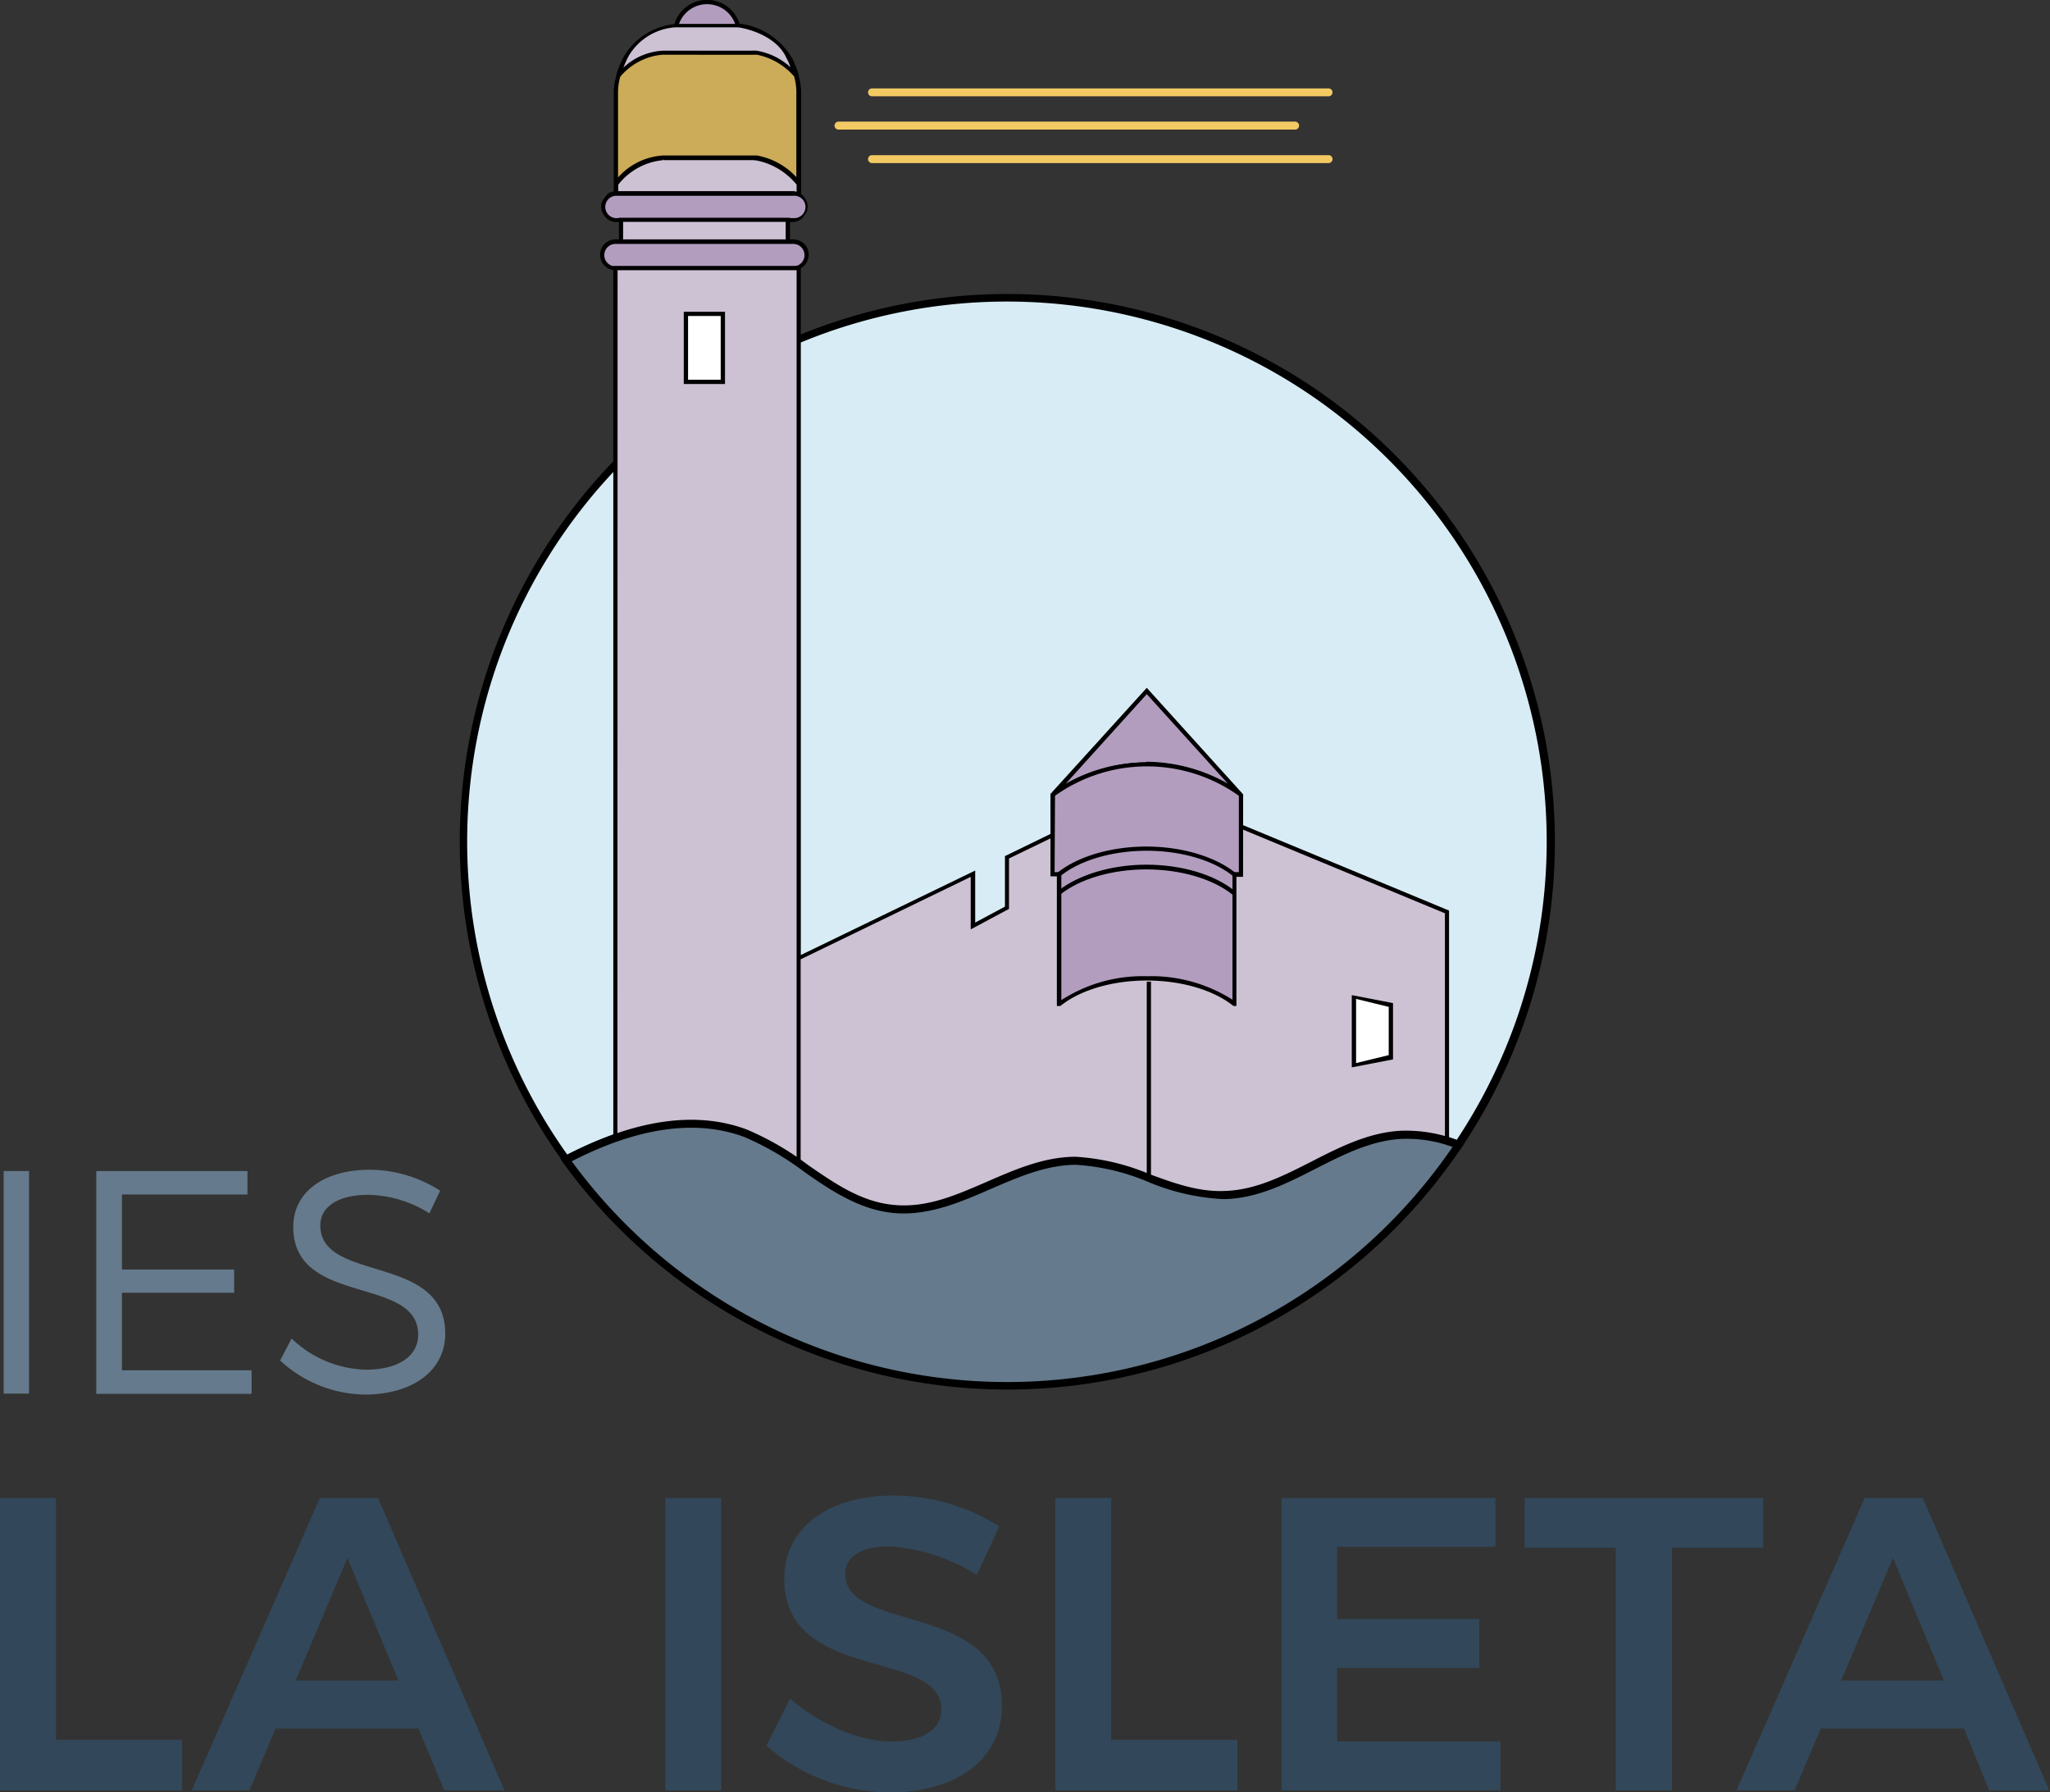 <svg xmlns="http://www.w3.org/2000/svg" viewBox="0 0 234.18 204.72"><rect x="0" y="0" width="234.18" height="204.72" fill="#333333" stroke="none"/><defs><style>.cls-1{fill:#324759;}.cls-2{fill:#657a8c;}.cls-3{fill:#d8ecf5;}.cls-4{fill:#f2c963;}.cls-5{fill:#b29dbf;}.cls-6{fill:#cdc2d3;}.cls-7{opacity:0.8;}.cls-8{fill:#fff;}</style></defs><title>Asset 1</title><g id="Layer_2" data-name="Layer 2"><g id="Capa_1" data-name="Capa 1"><path class="cls-1" d="M6.39,171.09v27.62H20.8v5.78H0v-33.4Z"/><path class="cls-1" d="M47.8,197.42H31.49l-3,7.07H21.9l14.64-33.4h6.64l14.45,33.4H50.76Zm-2.29-5.48-5.82-14-5.91,14Z"/><path class="cls-1" d="M82.39,171.09v33.4H76v-33.4Z"/><path class="cls-1" d="M101.56,176.62c-3,0-5,1.1-5,3.15,0,6.78,17.94,3.1,17.89,15.08,0,6.25-5.44,9.87-12.78,9.87a21.68,21.68,0,0,1-14.13-5.34L90.26,194c3.43,3,8,4.91,11.54,4.91s5.73-1.33,5.73-3.67c0-7-17.94-3-17.94-14.89,0-5.82,5-9.54,12.5-9.54a22.75,22.75,0,0,1,12.07,3.53l-2.58,5.54A21.35,21.35,0,0,0,101.56,176.62Z"/><path class="cls-1" d="M126.94,171.09v27.62h14.41v5.78h-20.8v-33.4Z"/><path class="cls-1" d="M170.83,171.09v5.58H152.75v8.25H169v5.59H152.75v8.39H171.4v5.59h-25v-33.4Z"/><path class="cls-1" d="M201.41,171.09v5.68H191v27.72h-6.44V176.77h-10.4v-5.68Z"/><path class="cls-1" d="M224.35,197.42H208l-3,7.07h-6.63l14.64-33.4h6.64l14.45,33.4h-6.87Zm-2.29-5.48-5.82-14-5.91,14Z"/><path class="cls-2" d="M3.32,133.75v25.42H.42V133.75Z"/><path class="cls-2" d="M28.27,133.75v2.68H13.93V145H26.75v2.65H13.93v8.86H28.74v2.69H11V133.75Z"/><path class="cls-2" d="M42,136.47c-3.27,0-5.41,1.31-5.41,3.49,0,6.6,14.3,3.16,14.27,12.38,0,4.21-3.74,6.94-9.19,6.94A14.51,14.51,0,0,1,32,155.39l1.31-2.51a12.73,12.73,0,0,0,8.46,3.56c3.66,0,6-1.49,6-4,0-6.79-14.27-3.19-14.27-12.31,0-4,3.52-6.53,8.79-6.53A15,15,0,0,1,50.28,136l-1.23,2.58A13.41,13.41,0,0,0,42,136.47Z"/><path class="cls-3" d="M115,34a62.09,62.09,0,0,0-50.37,98.42c6.47-3.4,13.76-5.53,20.45-3,6.11,2.27,10.51,8.09,17.08,8.66,7.25.62,13.43-5.52,20.71-5.51,5.84,0,11,4,16.86,3.89,7.3-.12,13-6.49,20.29-6.88a15.88,15.88,0,0,1,6.57,1.14A62.11,62.11,0,0,0,115,34Z"/><path d="M103.24,138.59c-.36,0-.72,0-1.08-.05-4-.34-7.23-2.58-10.36-4.75A32.57,32.57,0,0,0,85,129.85c-5.57-2.07-12.33-1.06-20.08,3l-.35.19-.23-.32A62.55,62.55,0,1,1,167,131l-.2.3-.34-.12a15.54,15.54,0,0,0-6.39-1.12c-3.47.19-6.67,1.82-9.76,3.39-3.3,1.69-6.71,3.43-10.54,3.49a25.3,25.3,0,0,1-8.69-2,25.1,25.1,0,0,0-8.18-1.92h0c-3.38,0-6.61,1.41-9.73,2.76S106.73,138.59,103.24,138.59Zm-24.3-10.7A18,18,0,0,1,85.28,129a32.77,32.77,0,0,1,7,4.05c3.17,2.19,6.17,4.26,9.92,4.58s7-1.13,10.56-2.67c3.21-1.4,6.53-2.84,10.1-2.84h0a25.73,25.73,0,0,1,8.49,2c2.7,1,5.48,2,8.37,1.91,3.61-.06,6.78-1.68,10.14-3.39,3.17-1.62,6.46-3.29,10.12-3.49a16.13,16.13,0,0,1,6.42,1.05A61.66,61.66,0,1,0,64.8,131.87C70,129.22,74.68,127.89,78.94,127.89Z"/><path class="cls-4" d="M151.77,11H99.61a.45.45,0,1,1,0-.9h52.16a.45.45,0,1,1,0,.9Z"/><path class="cls-4" d="M151.77,18.63H99.61a.46.46,0,0,1-.45-.46.45.45,0,0,1,.45-.45h52.16a.45.45,0,0,1,.45.45A.46.46,0,0,1,151.77,18.63Z"/><path class="cls-4" d="M147.94,14.8H95.79a.46.46,0,0,1-.46-.45.47.47,0,0,1,.46-.46h52.15a.46.46,0,0,1,.46.46A.45.45,0,0,1,147.94,14.8Z"/><path class="cls-5" d="M84.31,3a3.66,3.66,0,0,0-7.07-.05"/><path d="M84.08,3.06A3.41,3.41,0,0,0,77.48,3L77,2.87a3.9,3.9,0,0,1,7.53,0Z"/><path class="cls-6" d="M75.75,5.86H85.86a3.81,3.81,0,0,1,.59,0,7.65,7.65,0,0,1,4.18,2.19c-.13-.38-.28-.77-.45-1.15-.11-.22-.22-.45-.34-.67-1-2-3.48-2.9-5.15-3.23a3.29,3.29,0,0,0-.54,0H77.37a6.86,6.86,0,0,0-5.64,3.27c-.12.23-.24.45-.34.68a11,11,0,0,0-.46,1.15,7.29,7.29,0,0,1,4.78-2.23Z"/><g class="cls-7"><path class="cls-4" d="M75.71,17.89H85.86a5.65,5.65,0,0,1,.59,0,8.19,8.19,0,0,1,4.64,2.64V10.48a7.28,7.28,0,0,0-.26-1.76,7.91,7.91,0,0,0-4.28-2.53,5.34,5.34,0,0,0-.69-.05H75.65a7.3,7.3,0,0,0-4.91,2.58,6.82,6.82,0,0,0-.26,1.76V20.57A7.65,7.65,0,0,1,75.71,17.89Z"/></g><path class="cls-6" d="M86.55,18.23a4,4,0,0,0-.69-.06H75.65A7.57,7.57,0,0,0,70.48,21v1H91.09V21A8.08,8.08,0,0,0,86.55,18.23Z"/><path d="M91.21,8.6V8.54l0-.08,0,0a10,10,0,0,0-.36-1c-.1-.25-.21-.5-.32-.73a8.11,8.11,0,0,0-5.84-4,3,3,0,0,0-.49,0H77.42a7.58,7.58,0,0,0-6.34,4.07c-.11.24-.22.49-.32.73s-.27.72-.37,1.06l0,0v.1a7.15,7.15,0,0,0-.28,1.89V22.2h.52V21.09a7.35,7.35,0,0,1,5.05-2.79v-.12l.06.11H85.86a4,4,0,0,1,.67.06A7.85,7.85,0,0,1,91,21.09V22.2h.52V10.48A7.45,7.45,0,0,0,91.21,8.6ZM77.38,3.11V3h0l0,.12h6.73a3.15,3.15,0,0,1,.52.05c.88.17,3.86.91,5.07,3.17l.33.66c.1.22.19.45.28.69a7.56,7.56,0,0,0-3.88-1.9,4.66,4.66,0,0,0-.61,0H75.71a7.1,7.1,0,0,0-4.5,1.94c.09-.24.19-.46.29-.69s.21-.44.33-.67A6.71,6.71,0,0,1,77.38,3.11Zm8.48,3.15a5.29,5.29,0,0,1,.67,0,7.7,7.7,0,0,1,4.19,2.47,7.06,7.06,0,0,1,.25,1.7v9.8a8.09,8.09,0,0,0-4.5-2.47c-.23,0-.43,0-.61,0H75.71a7.5,7.5,0,0,0-5.11,2.51v-9.8a6.59,6.59,0,0,1,.25-1.7,7.08,7.08,0,0,1,4.8-2.52Z"/><path class="cls-5" d="M130.94,87.31a18.62,18.62,0,0,1,10.68,3.44s0,0,0,0L131,78.92,120.45,90.56l-.13.14A19,19,0,0,1,130.94,87.31Z"/><path d="M141.6,91l-.12-.09a18.43,18.43,0,0,0-10.54-3.39,18.76,18.76,0,0,0-10.48,3.35l-.31-.37.13-.13L131,78.56l10.86,12-.15.17.19,0,0,.12Zm-10.66-4a19.17,19.17,0,0,1,9.33,2.51L131,79.28l-9.29,10.27A19.25,19.25,0,0,1,130.94,87.07Z"/><rect class="cls-5" x="68.79" y="27.58" width="23.34" height="3.04" rx="1.1"/><path d="M90.62,30.86H70.31a1.76,1.76,0,0,1,0-3.52H90.62a1.76,1.76,0,0,1,0,3.52Zm-20.31-3a1.28,1.28,0,0,0,0,2.56H90.62a1.28,1.28,0,1,0,0-2.56Z"/><rect class="cls-5" x="68.79" y="22.07" width="23.34" height="3.04" rx="1.1"/><path d="M90.62,25.36H70.31a1.77,1.77,0,0,1,0-3.53H90.62a1.77,1.77,0,0,1,0,3.53Zm-20.31-3a1.28,1.28,0,0,0,0,2.55H90.62a1.28,1.28,0,1,0,0-2.55Z"/><polyline class="cls-6" points="91.24 136.35 91.24 30.62 70.31 30.62 70.31 131.6 102.79 138.9 131.24 145.44 165.29 132.25 165.29 104.15 131.24 90.08 115.04 97.93 115.04 98.14 115.04 103.69 111.16 105.77 111.16 100.05 111.16 99.81 91.24 109.47"/><path d="M95.25,137.51l-.19,0-25-5.68V30.38H91.48v78.7l19.92-9.65v5.94l3.4-1.82V97.78l16.43-8L165.53,104v28.43l-.15.06-34.12,13.21-.07,0-28.48-6.47-.29-.39m1,.06,27.81,6.32,33.83-13.11V104.31l-33.8-14-16,7.74v5.76l-4.37,2.34v-6l-19.43,9.42v26.54l3.71.84m-24.64-5.6L91,136.05V30.86H70.55Z"/><rect x="131" y="112.12" width="0.48" height="32.73"/><rect class="cls-6" x="70.94" y="25.11" width="19.06" height="2.46"/><path d="M90.24,27.82H70.7V24.87H90.24Zm-19.06-.48H89.75v-2H71.18Z"/><path class="cls-5" d="M141.62,90.75a18.3,18.3,0,0,0-21.36,0l-.05,0v9.07L134,99.9h7.72V90.83Z"/><path d="M142,100.15h-8L120,100.09V90.66l.14-.11a18.59,18.59,0,0,1,21.66,0h0l.21.16Zm-21.53-.54,13.57,0h7.48l0-8.72a18.09,18.09,0,0,0-21,0Z"/><path class="cls-5" d="M140.89,99.82c-2.21-1.75-5.84-2.89-9.94-2.89s-7.72,1.14-9.94,2.89l0,0v14.81H121c2.21-1.76,5.85-2.92,10-2.92s7.77,1.16,10,2.92h0V99.9Z"/><path d="M141.24,114.9h-.32l-.08-.05c-2.25-1.79-5.92-2.86-9.83-2.86s-7.57,1.07-9.82,2.86l-.07.05h-.39V99.74l.13-.11c2.33-1.84,6.11-2.94,10.09-2.94s7.76,1.1,10.09,2.94l.2.16Zm-20-14.93v14.26a17.12,17.12,0,0,1,9.8-2.73,17.3,17.3,0,0,1,9.75,2.68l0-14.17c-2.25-1.78-5.91-2.84-9.79-2.84S123.47,98.22,121.21,100Z"/><path d="M140.85,102.22l-.11-.08c-2.25-1.78-5.91-2.84-9.79-2.84s-7.54,1.06-9.79,2.84l0,0-.3-.38,0,0c2.33-1.85,6.11-3,10.09-3s7.76,1.1,10.09,3l.11.08Z"/><rect class="cls-8" x="78.36" y="35.85" width="4.22" height="7.76"/><path d="M82.82,43.86H78.11V35.61h4.71Zm-4.22-.49h3.73V36.09H78.6Z"/><polygon class="cls-8" points="158.88 120.74 154.66 121.65 154.66 113.88 158.88 114.79 158.88 120.74"/><path d="M159.13,121l-4.71.91v-8.25l4.71.91Zm-4.22.42,3.73-.91V115l-3.73-.91Z"/><path class="cls-2" d="M160.06,129.59c-7.29.39-13,6.76-20.29,6.88-5.84.09-11-3.89-16.86-3.89-7.28,0-13.46,6.13-20.71,5.51-6.57-.57-11-6.39-17.08-8.66-6.69-2.5-14-.37-20.45,3a62.09,62.09,0,0,0,102-1.73A15.88,15.88,0,0,0,160.06,129.59Z"/><path d="M115,158.71a62.77,62.77,0,0,1-50.74-26L64,132.3l.46-.24c8-4.2,15-5.23,20.83-3.06a32.77,32.77,0,0,1,7,4.05c3.17,2.19,6.17,4.26,9.92,4.58s7-1.13,10.56-2.67c3.21-1.4,6.53-2.84,10.1-2.84h0a25.73,25.73,0,0,1,8.49,2c2.7,1,5.49,2,8.37,1.91,3.61-.06,6.78-1.68,10.14-3.39,3.17-1.62,6.46-3.29,10.12-3.49h0a16.59,16.59,0,0,1,6.76,1.17l.54.21L167,131A62.5,62.5,0,0,1,115,158.71Zm-49.7-26.09A61.65,61.65,0,0,0,165.93,131a15.16,15.16,0,0,0-5.85-.92h0c-3.47.19-6.67,1.82-9.76,3.39-3.3,1.69-6.71,3.43-10.54,3.49a25.3,25.3,0,0,1-8.69-2,25.1,25.1,0,0,0-8.18-1.92h0c-3.38,0-6.61,1.41-9.73,2.76-3.5,1.52-7.11,3.08-11,2.75S94.93,136,91.8,133.79A32.57,32.57,0,0,0,85,129.85C79.5,127.82,72.9,128.75,65.34,132.62Z"/></g></g></svg>